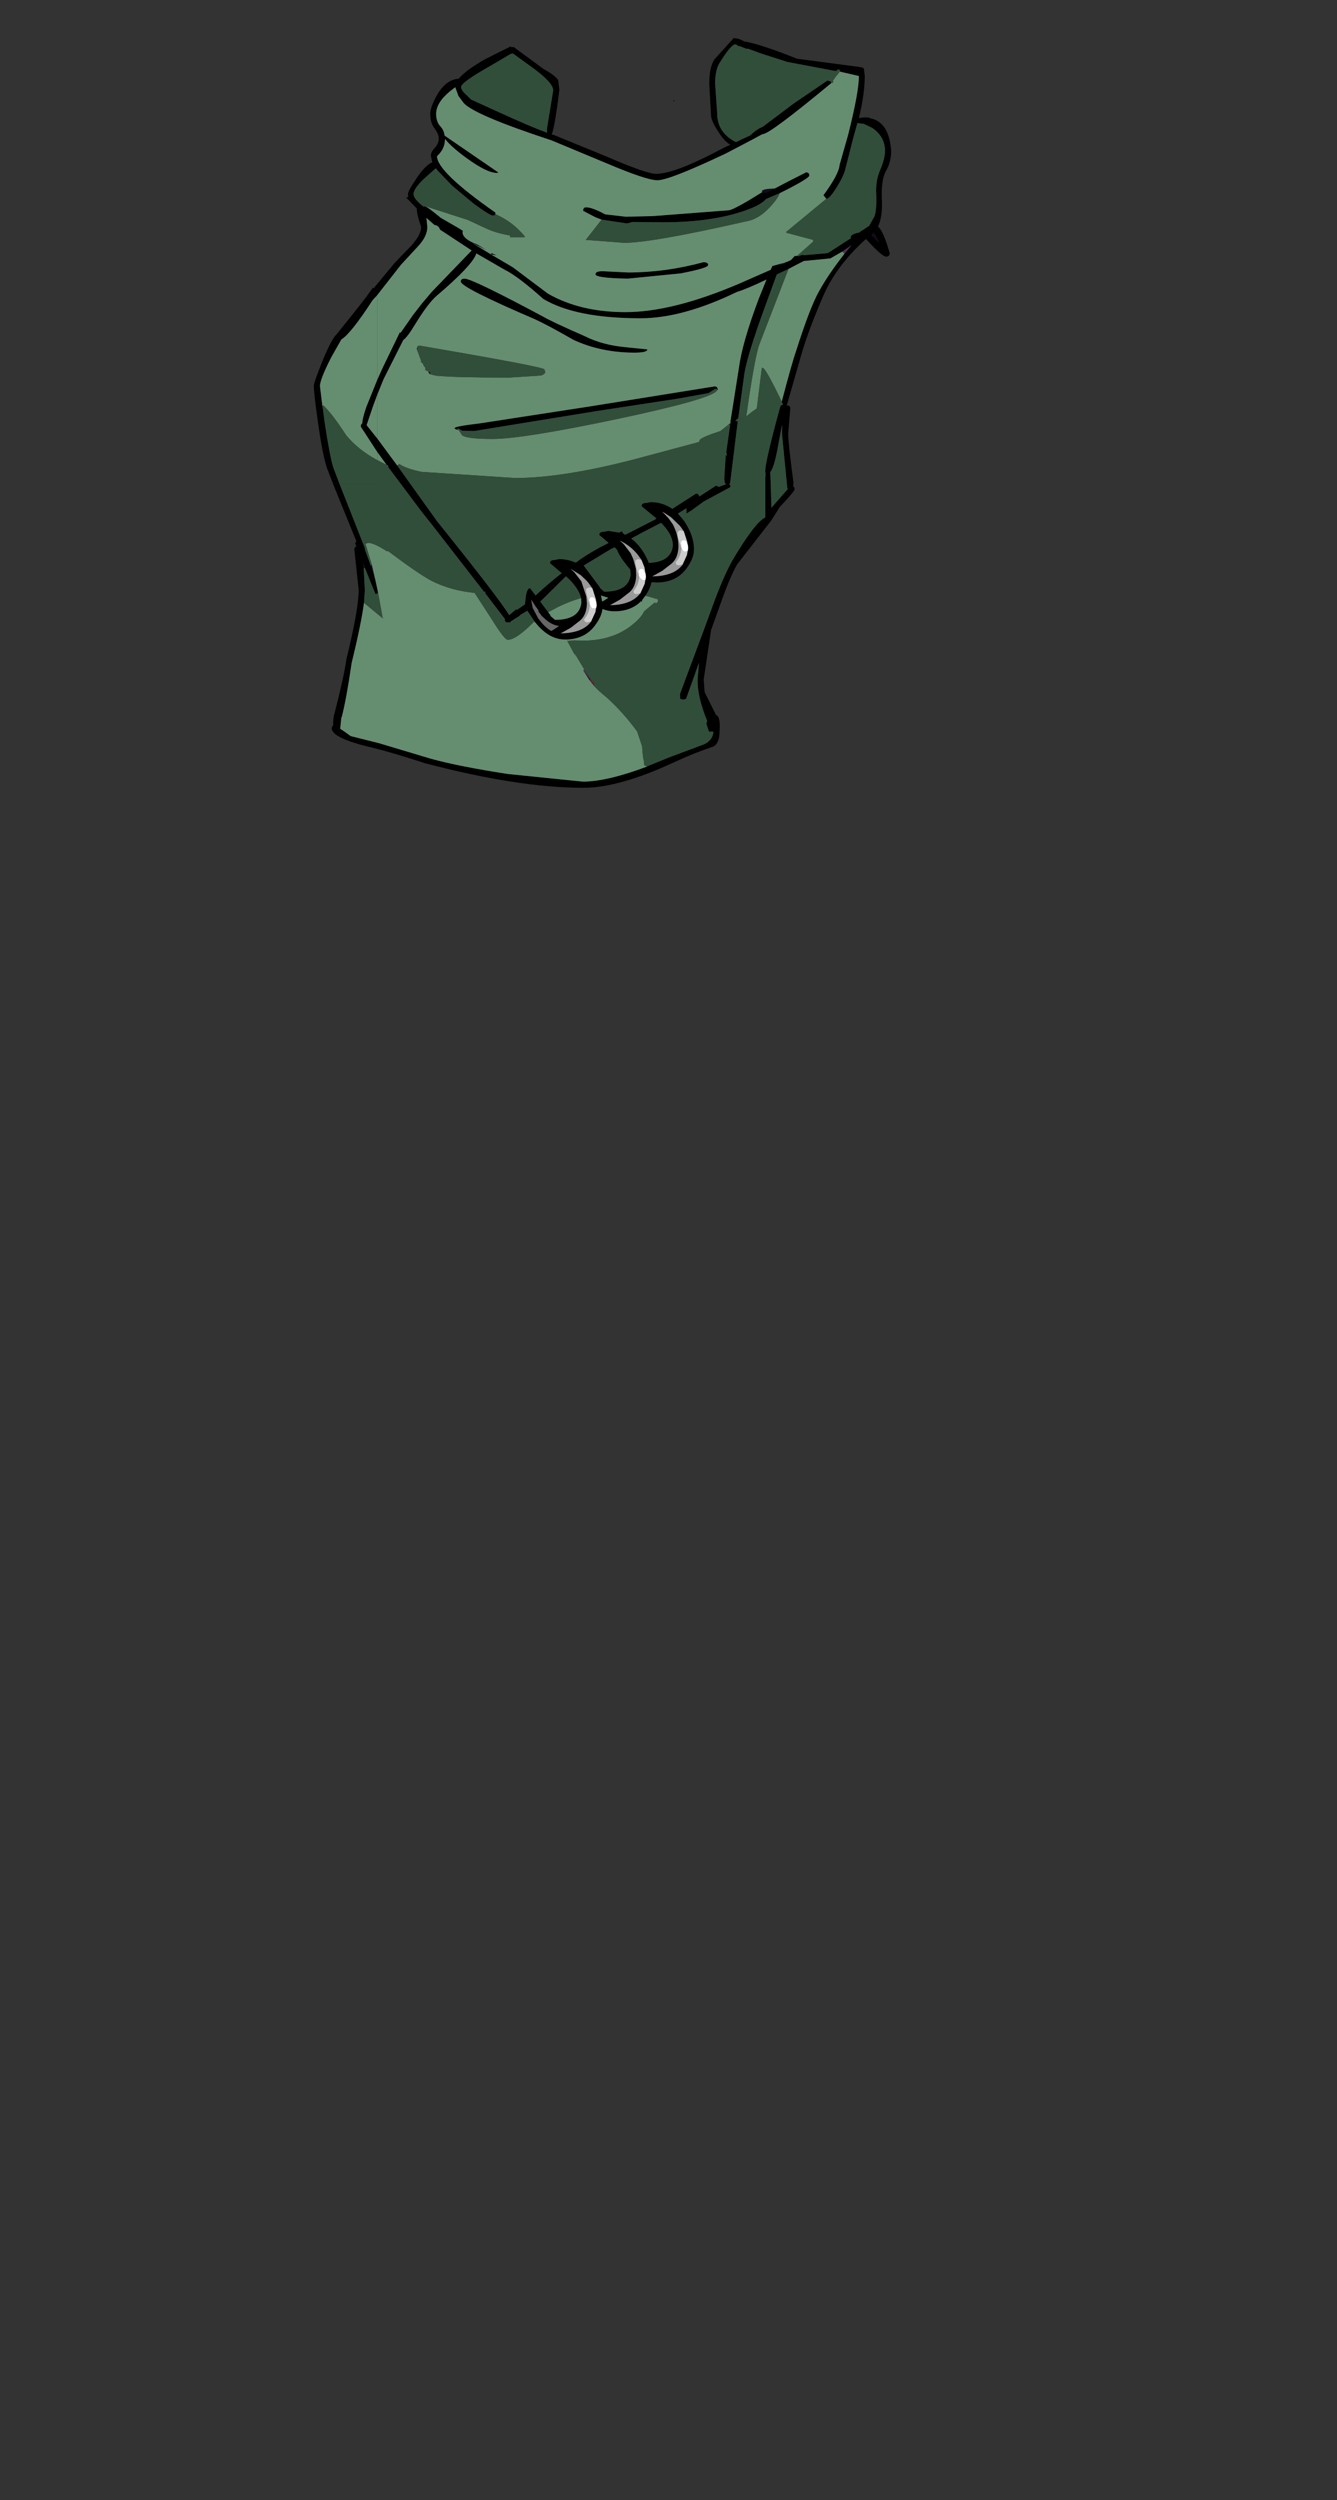 <?xml version="1.0" encoding="UTF-8"?>
<svg xmlns="http://www.w3.org/2000/svg" xmlns:xlink="http://www.w3.org/1999/xlink" width="290px" height="542px" viewBox="0 0 290 542" version="1.1">
<rect x="0" y="0" width="290" height="542" fill="#333333" stroke="none"/>
<g id="surface1">
<path style=" stroke:none;fill-rule:evenodd;fill:rgb(41.961%,9.804%,14.51%);fill-opacity:1;" d="M 107.391 46.656 L 107.328 46.594 L 107.457 46.465 L 107.52 46.465 L 107.391 46.656 M 128.965 148.309 L 128.773 148.629 L 127.883 147.484 L 128.012 147.293 L 128.965 148.309 M 151.746 95.414 L 151.68 95.797 L 151.68 95.543 L 151.746 95.414 M 80.41 122.594 L 80.668 122.469 L 80.41 122.594 "/>
<path style=" stroke:none;fill-rule:evenodd;fill:rgb(0%,0%,0%);fill-opacity:1;" d="M 182.164 15.531 L 182.227 15.277 L 181.844 15.023 L 181.336 15.402 L 180.891 15.34 L 170.773 13.43 L 165.043 11.586 L 162.246 10.566 L 161.863 10.566 L 160.59 10.059 L 159.953 9.93 L 159.953 9.801 L 159.508 9.613 C 158.871 9.613 157.684 11.031 155.945 13.875 C 155.395 14.895 155.117 16.316 155.117 18.141 L 155.562 24.57 C 155.562 27.371 156.922 29.449 159.637 30.809 C 160.484 30.383 161.523 29.895 162.754 29.344 C 163.645 28.453 164.535 27.836 165.426 27.496 L 172.109 22.469 L 179.488 17.441 L 179.555 17.441 L 179.617 17.504 L 180.125 17.633 L 180.316 18.012 C 171.406 25.398 166.445 29.09 165.426 29.09 L 165.363 29.09 L 162.883 30.426 L 157.41 33.289 C 149.262 37.152 144.32 39.082 142.582 39.082 C 141.012 39.082 137.277 37.832 131.383 35.328 L 119.609 30.426 C 108.496 26.777 102.152 24.082 100.582 22.344 L 99.438 20.812 L 98.738 18.906 L 97.527 19.859 C 95.578 21.473 94.602 23.086 94.602 24.695 C 94.602 25.844 94.922 26.754 95.555 27.434 C 96.023 27.902 96.32 28.559 96.449 29.406 L 107.965 37.301 L 108.027 37.363 L 108.094 37.426 L 107.773 37.492 C 106.332 37.492 104.125 36.41 101.156 34.246 C 98.949 32.633 97.422 31.273 96.574 30.172 L 96.512 30.109 L 96.512 30.234 C 96.512 31.594 95.938 32.801 94.793 33.863 C 94.793 36.113 99.016 40.188 107.457 46.086 L 107.457 46.465 L 107.012 46.273 L 107.328 46.594 L 107.391 46.656 L 106.883 46.723 C 106.461 46.723 105.059 45.852 102.684 44.109 L 98.039 40.227 L 94.922 36.98 L 94.539 36.473 L 92.375 38.383 C 90.594 39.996 89.703 41.227 89.703 42.074 C 89.703 42.711 90.297 43.516 91.484 44.492 L 91.867 44.812 L 92.184 44.746 C 92.48 44.746 93.625 45.574 95.621 47.23 L 99.375 49.395 L 100.395 50.031 L 100.328 50.348 C 100.328 51.324 101.41 52.215 103.574 53.023 L 105.547 54.23 L 102.492 52.703 L 106.438 55.121 L 111.211 57.922 L 118.848 63.652 C 123.512 66.324 129.113 67.664 135.645 67.664 C 142.477 67.664 150.707 65.605 160.336 61.488 L 167.145 58.496 L 167.527 57.668 L 169.371 57.16 L 169.246 57.543 L 170.516 56.906 L 170.137 56.969 L 170.453 56.84 L 170.961 56.652 L 170.961 56.715 L 171.598 56.395 L 171.598 56.332 L 172.363 55.504 L 173.062 55.441 L 173.125 55.695 L 173.125 55.633 L 173.254 55.57 L 173.508 55.379 L 173.699 55.379 L 173.891 55.25 L 174.527 55.312 L 179.555 54.867 L 184.582 51.621 L 184.516 51.43 C 184.516 51.051 185.004 50.73 185.98 50.477 L 186.363 50.414 L 186.742 50.094 L 187.188 49.84 L 188.527 48.949 L 189.672 46.91 C 190.012 45.938 190.137 44.387 190.055 42.266 C 189.926 40.27 190.203 38.488 190.879 36.918 C 191.602 35.223 191.961 33.82 191.961 32.719 C 191.961 30.68 191.051 29.027 189.227 27.754 L 187.379 26.859 L 186.871 26.797 L 185.98 26.672 L 185.09 29.852 L 183.371 36.602 C 183.16 37.574 182.543 38.891 181.527 40.547 C 180.551 42.117 179.828 42.965 179.363 43.094 L 179.426 42.902 L 179.297 43.027 L 179.234 43.094 L 178.598 42.328 C 180.848 39.273 182.016 37.09 182.098 35.773 L 183.945 29.281 C 185.512 23.086 186.297 18.82 186.297 16.484 L 182.164 15.531 M 81.238 64.605 L 79.266 64.605 L 80.922 62.316 L 80.984 62.57 L 85.629 56.969 L 89.258 53.215 C 90.656 51.645 91.355 50.305 91.355 49.203 C 90.719 47.422 90.402 46.125 90.402 45.32 L 90.402 45.191 L 88.113 42.84 L 88.559 42.711 L 88.492 42.074 C 88.492 41.609 89.172 40.375 90.531 38.383 C 91.758 36.602 92.84 35.539 93.773 35.199 L 93.457 33.734 C 93.457 33.227 93.754 32.652 94.348 32.016 C 94.898 31.379 95.176 30.723 95.176 30.043 C 95.176 29.406 94.879 28.688 94.285 27.879 C 93.648 27.074 93.328 26.012 93.328 24.695 C 93.328 23.68 93.84 22.277 94.855 20.496 C 96.129 18.332 97.676 17.188 99.5 17.059 C 100.477 15.871 102.367 14.469 105.164 12.859 L 110.766 10.059 L 110.828 10.121 L 110.957 10.246 L 111.402 10.184 L 117.891 14.957 C 119.59 15.891 120.648 16.699 121.074 17.379 L 121.328 19.477 C 120.691 24.695 120.141 27.922 119.672 29.152 L 120.184 29.281 L 131.699 33.992 C 137.387 36.453 140.926 37.684 142.328 37.684 C 145.086 37.684 149.984 35.793 157.027 32.016 L 158.426 31.379 C 157.621 30.957 156.793 30.086 155.945 28.77 C 154.844 27.117 154.27 25.887 154.227 25.078 L 153.844 18.141 C 153.844 15.809 154.207 14.066 154.926 12.922 L 159.125 8.273 C 159.848 8.273 160.613 8.508 161.418 8.977 C 163.75 9.355 167.57 10.609 172.871 12.73 L 185.918 14.449 C 186.766 14.535 187.254 14.684 187.379 14.895 L 187.57 16.422 C 187.57 19.012 187.148 22.066 186.297 25.59 L 187.254 25.461 L 188.527 25.461 L 188.527 25.59 C 191.41 26.055 193 28.43 193.297 32.719 C 193.297 34.289 192.938 35.707 192.215 36.98 C 191.496 38.172 191.176 40.145 191.262 42.902 C 191.43 45.531 191.156 47.613 190.434 49.141 C 191.156 49.605 192.004 51.516 192.98 54.867 C 192.98 55.379 192.727 55.633 192.215 55.633 C 191.707 55.633 190.625 54.762 188.973 53.023 L 187.824 51.812 C 183.625 55.59 180.57 59.621 178.664 63.906 C 176.457 69 174.844 73.305 173.824 76.828 L 170.645 87.902 L 170.582 87.969 L 170.773 87.902 C 171.238 87.902 171.449 88.16 171.406 88.668 L 170.961 94.016 C 170.961 95.371 171.344 98.914 172.109 104.645 L 172.043 105.473 L 172.301 105.664 L 172.363 106.043 C 172.363 106.344 171.281 107.637 169.117 109.926 L 167.273 112.855 L 159.891 122.34 C 158.789 124.25 157.449 127.473 155.883 132.016 L 154.227 136.598 L 152.637 147.293 L 152.828 149.965 L 152.828 150.027 L 155.309 154.992 C 155.988 155.25 156.242 156.414 156.074 158.496 C 156.074 160.277 155.605 161.402 154.672 161.867 C 152.168 162.676 149.348 163.797 146.211 165.242 C 138.277 168.934 131.723 170.781 126.547 170.781 C 117.129 170.781 105.652 168.996 92.121 165.434 C 87.453 163.906 83.637 162.781 80.668 162.059 C 74.855 160.699 71.949 159.301 71.949 157.859 L 72.074 157.414 L 72.266 157.348 L 72.266 156.965 C 72.266 155.906 72.371 155.102 72.586 154.547 C 73.984 149.074 74.832 145.211 75.129 142.965 C 76.91 135.664 77.801 130.637 77.801 127.879 L 76.848 119.031 C 76.848 118.734 76.996 118.562 77.293 118.52 L 77.039 117.82 L 77.293 117.312 L 74.875 111.391 L 72.266 104.961 L 73.668 104.961 L 76.211 111.391 L 79.141 118.84 L 79.141 119.094 L 80.41 122.594 L 81.43 125.777 L 82.004 128.449 C 81.918 128.664 81.727 128.77 81.43 128.77 L 79.141 123.105 L 78.82 122.211 L 78.883 123.168 L 79.141 127.941 L 78.949 130.68 C 78.566 133.648 77.676 138 76.277 143.727 C 75.512 148.988 74.789 152.914 74.113 155.504 L 74.047 155.504 L 73.793 157.984 L 74.75 158.621 L 76.086 159.578 L 82.195 161.105 L 93.457 164.477 C 97.656 165.625 103.234 166.727 110.191 167.789 L 126.418 169.441 C 129.898 169.441 134.523 168.359 140.293 166.195 L 140.355 166.133 L 145.191 164.16 L 152.699 161.359 C 153.973 160.766 154.652 159.852 154.734 158.621 L 153.781 158.621 L 153.398 157.477 L 153.207 156.84 L 153.398 156.332 C 152 152.895 151.301 149.945 151.301 147.484 L 151.617 143.664 L 148.816 151.492 L 148.246 151.684 L 147.547 151.492 L 147.48 150.473 L 152.508 136.98 L 153.59 134.051 L 154.609 131.25 C 156.094 127.176 157.492 123.953 158.809 121.574 C 162.117 115.977 164.516 112.836 166 112.156 L 166 103.691 L 166.062 102.543 L 166 102.48 L 166 101.973 C 166 100.699 167.016 96.305 169.055 88.797 L 169.371 87.777 L 169.434 87.902 L 169.816 87.715 L 169.562 87.078 C 171.004 81.559 172.043 77.891 172.68 76.066 C 174.676 69.785 176.328 65.477 177.645 63.145 C 179 60.684 180.848 57.965 183.18 54.996 L 184.707 53.148 L 182.672 54.551 L 180.125 56.016 L 174.336 56.586 L 171.027 58.305 L 168.988 59.262 L 168.48 59.516 L 165.871 66.645 C 163.41 73.391 161.949 78.121 161.48 80.84 L 160.145 90.578 L 160.145 90.641 L 159.508 91.215 L 160.02 91.34 L 158.363 104.773 L 158.109 104.961 C 158.363 105.047 158.469 105.262 158.426 105.598 L 152.637 108.719 L 150.027 110.629 L 148.883 111.328 L 148.883 110.184 L 147.035 111.328 L 148.246 112.727 C 149.773 114.891 150.535 117.016 150.535 119.094 C 150.535 120.367 150.027 121.703 149.008 123.105 C 147.523 125.227 145.316 126.285 142.391 126.285 L 141.309 126.223 C 141.141 127.156 140.695 128.133 139.973 129.152 L 139.844 129.34 L 139.273 130.105 L 139.336 130.105 L 139.082 130.551 L 139.082 130.297 C 137.641 131.781 135.688 132.523 133.227 132.523 C 132.336 132.523 131.488 132.355 130.684 132.016 C 130.555 133.117 130.047 134.266 129.156 135.453 C 127.754 137.445 125.719 138.508 123.047 138.637 L 122.539 138.637 C 120.203 138.637 118.062 137.402 116.109 134.941 L 115.918 134.688 L 114.391 132.398 L 112.863 133.289 L 112.801 133.289 L 112.676 133.352 L 112.93 133.352 L 110.828 134.688 L 110.703 134.879 L 110.32 134.941 L 110.066 134.941 C 109.684 134.902 109.492 134.688 109.492 134.305 L 109.555 134.242 L 105.23 128.578 L 105.293 128.387 L 105.355 128.258 L 104.973 128.258 L 93.648 113.684 L 91.422 110.883 L 84.355 101.461 L 84.168 101.145 C 84.336 101.145 84.336 101.121 84.168 101.078 L 84.168 100.891 L 83.848 100.762 L 81.812 97.961 L 81.812 95.031 L 86.141 100.891 L 86.266 101.016 L 86.266 101.078 L 91.422 108.273 L 94.793 112.984 C 103.742 124.102 108.961 130.891 110.445 133.352 L 112.039 132.016 L 112.039 132.27 L 113.883 130.996 L 113.883 130.871 L 114.074 129.086 C 114.285 128.027 114.582 127.496 114.965 127.496 L 116.176 129.086 L 116.238 129.023 C 118.105 127.285 119.969 125.691 121.836 124.25 L 119.293 122.086 C 119.293 121.617 119.633 121.387 120.309 121.387 L 121.266 121.195 C 122.539 121.195 123.727 121.449 124.828 121.957 L 125.211 121.766 L 125.656 121.387 C 127.648 120.027 129.645 118.859 131.637 117.883 L 132.02 117.691 L 129.98 115.977 C 129.98 115.508 130.32 115.273 131 115.273 L 131.953 115.082 L 134.375 115.465 L 134.82 115.148 L 135.328 115.785 L 135.645 115.91 L 142.137 112.602 L 142.453 112.41 L 142.328 112.348 L 139.145 109.738 C 139.145 109.27 139.484 109.035 140.164 109.035 L 141.117 108.844 C 142.859 108.844 144.426 109.332 145.828 110.309 L 150.98 107 C 151.363 107 151.598 107.211 151.68 107.637 L 155.309 105.281 L 155.945 105.535 L 157.535 104.961 L 157.219 104.773 L 157.09 103.816 L 157.41 98.727 L 157.664 98.98 L 157.664 98.66 L 157.535 97.961 L 158.363 92.168 L 158.617 91.852 L 158.617 91.785 L 158.555 91.531 L 158.426 91.723 L 158.426 91.406 L 160.273 79.758 C 160.738 76.148 162.16 71.184 164.535 64.863 L 166.254 60.598 C 163.328 61.996 161.207 62.887 159.891 63.27 C 152 67.09 145.02 69 138.953 69 C 129.535 69 122.496 67.598 117.828 64.797 C 114.18 61.531 111.402 59.43 109.492 58.496 L 103.32 54.934 C 102.852 56.586 99.945 59.684 94.602 64.227 C 93.414 65.285 91.93 67.258 90.148 70.145 C 88.918 72.184 88.027 73.371 87.477 73.711 L 83.211 82.176 L 81.812 85.613 L 81.812 82.367 L 82.957 79.82 L 86.711 72.055 L 86.902 72.117 L 89.574 68.301 L 91.547 65.754 L 93.648 63.27 L 102.301 54.297 L 95.43 49.777 C 95.258 49.184 94.855 48.844 94.219 48.758 L 92.629 47.355 L 92.438 47.039 L 92.504 47.293 L 92.504 47.355 L 92.691 49.203 C 92.691 50.52 92.059 51.875 90.785 53.277 L 86.965 57.414 L 81.684 64.16 L 81.238 64.605 M 189.035 50.984 L 190.688 52.578 L 189.543 50.477 L 189.035 50.984 M 146.082 21.77 L 146.398 21.77 L 146.082 22.023 L 146.082 21.77 M 130.492 47.613 L 129.156 47.102 L 126.484 45.703 C 126.484 45.191 126.695 44.938 127.117 44.938 C 128.012 44.938 129.387 45.449 131.254 46.465 L 135.711 46.977 L 135.773 46.977 L 141.562 46.848 L 158.172 45.574 C 159.105 45.363 161.504 44.047 165.363 41.629 L 165.871 41.758 L 166.316 41.691 C 166.785 41.438 167.355 41.16 168.035 40.863 C 169.691 39.973 171.961 38.809 174.844 37.363 C 175.312 37.363 175.543 37.598 175.543 38.062 C 175.543 38.402 174.039 39.359 171.027 40.93 L 169.117 41.883 L 166.125 43.156 C 165.32 44.176 163.305 45.172 160.082 46.148 C 155.5 47.508 150.156 48.184 144.047 48.184 L 137.172 48.121 L 136.027 48.441 L 130.492 47.613 M 136.219 59.07 C 141.605 59.07 147.059 58.328 152.574 56.84 C 153.293 56.84 153.633 57.055 153.59 57.477 C 153.59 57.902 151.617 58.496 147.672 59.262 L 136.156 60.406 C 131.488 60.32 129.156 60.004 129.156 59.453 C 129.156 58.941 129.832 58.73 131.191 58.816 L 136.219 59.07 M 155.5 84.656 L 155.562 84.465 C 155.562 84.34 155.438 84.277 155.18 84.277 L 153.652 85.23 L 146.91 86.441 L 129.41 89.113 L 102.812 93.441 L 100.266 93.379 L 99.375 92.867 L 99.184 92.934 L 99.184 93.059 L 99.5 93.25 C 98.906 93.125 98.609 92.977 98.609 92.805 C 98.609 92.551 100.414 92.211 104.02 91.785 L 128.012 88.094 L 154.992 83.766 C 155.414 83.766 155.648 84 155.691 84.465 L 155.5 84.656 M 170.773 105.855 L 169.625 94.141 L 169.625 92.105 L 168.543 97.832 C 168.078 100.211 167.59 101.715 167.082 102.352 L 167.336 110.055 L 170.898 105.98 L 170.898 105.918 L 170.961 105.918 L 170.773 105.855 M 137.617 76.445 C 132.824 76.445 128.434 75.535 124.445 73.711 C 120.586 71.504 117.766 69.996 115.984 69.191 C 105.293 64.605 99.945 61.891 99.945 61.043 C 99.945 60.617 100.223 60.406 100.773 60.406 C 101.879 60.406 107.582 63.164 117.891 68.68 C 119.121 69.402 122.113 70.801 126.863 72.883 C 129.453 74.199 132.527 75.004 136.09 75.301 L 140.418 75.746 C 140.418 76.215 139.484 76.445 137.617 76.445 M 148.309 115.148 L 147.48 114 L 145.574 112.156 L 144.238 111.266 L 143.602 110.945 L 144.109 111.391 L 145.062 112.41 L 145.953 113.684 C 146.762 115.254 147.164 116.844 147.164 118.457 C 147.121 120.281 146.527 121.598 145.383 122.402 L 143.664 123.738 L 141.5 124.949 C 144.641 124.906 146.824 124.059 148.055 122.402 L 149.008 120.305 L 149.199 119.348 L 149.262 118.773 L 149.199 118.141 L 149.074 117.504 L 148.309 115.148 M 143.09 113.492 C 140.59 114.766 138.531 115.848 136.918 116.738 C 137.723 117.332 138.445 118.074 139.082 118.965 C 139.805 119.984 140.355 121.004 140.738 122.023 C 143.961 121.895 145.699 120.641 145.953 118.266 C 145.953 116.695 145.105 115.062 143.41 113.363 L 143.09 113.492 M 132.402 119.094 L 126.609 122.594 L 130.109 127.305 L 130.109 127.434 L 131.062 128.258 C 134.629 128.258 136.535 127.008 136.793 124.504 L 136.664 123.422 L 135.965 122.594 C 134.82 121.152 134.117 120.027 133.863 119.223 L 133.418 118.773 L 133.293 118.648 L 132.402 119.094 M 139.145 121.387 L 138.32 120.238 C 137.301 118.965 136.008 117.949 134.438 117.184 L 135.074 117.758 L 135.328 118.012 L 136.793 119.922 L 137.363 121.195 L 137.938 123.293 L 138 124.695 C 137.957 126.52 137.363 127.836 136.219 128.641 L 134.5 129.977 L 132.336 131.188 C 135.266 131.145 137.363 130.383 138.637 128.895 L 138.891 128.641 L 139.844 126.539 L 139.973 125.84 L 140.035 125.586 L 140.102 125.012 L 140.035 124.375 L 139.973 124.121 L 139.91 123.738 L 139.781 122.977 L 139.145 121.387 M 128.457 127.496 L 127.629 126.352 L 127.246 125.906 L 125.973 124.695 L 123.746 123.293 L 124.445 123.93 L 124.637 124.121 L 126.102 126.031 L 127.184 129.34 L 127.309 130.805 C 127.266 132.629 126.672 133.945 125.527 134.754 L 123.809 136.09 L 121.645 137.297 C 124.785 137.254 126.969 136.406 128.199 134.754 L 129.156 132.652 L 129.348 131.695 L 129.41 131.316 L 129.41 131.125 L 129.348 130.488 L 129.281 129.977 L 129.219 129.852 L 128.582 127.812 L 128.457 127.496 M 118.91 132.715 L 119.418 133.414 L 119.418 133.543 L 120.375 134.371 C 123.938 134.371 125.848 133.117 126.102 130.613 L 126.039 129.66 C 125.699 128.176 124.617 126.605 122.793 124.949 L 122.664 125.012 L 118.211 129.406 L 117.191 130.422 L 118.91 132.715 M 130.617 130.422 L 131.953 129.598 L 130.363 129.086 L 130.617 130.422 M 118.656 28.707 L 118.656 27.754 L 119.992 19.605 C 119.992 18.461 118.422 16.762 115.281 14.512 L 111.148 11.52 L 111.148 11.777 L 110.957 11.586 L 106.184 14.387 C 102.07 16.719 100.012 18.203 100.012 18.84 C 100.012 19.352 100.414 19.945 101.219 20.625 L 102.176 21.578 L 108.473 24.441 C 112.93 26.48 116.324 27.922 118.656 28.77 L 118.656 28.707 M 106.438 55.121 L 106.629 54.867 L 107.773 55.379 L 106.438 55.121 M 90.465 75.363 L 90.594 75.492 L 90.465 75.809 L 90.465 75.875 L 90.402 75.617 L 90.465 75.363 M 115.219 129.977 L 115.539 131.762 L 116.746 134.051 L 117.254 134.688 C 118.02 135.664 118.805 136.363 119.609 136.789 L 121.266 135.707 C 120.203 135.578 119.188 135.07 118.211 134.18 L 117.512 133.543 L 116.746 132.523 L 116.809 132.332 L 116.109 131.379 L 115.219 129.977 "/>
<path style=" stroke:none;fill-rule:evenodd;fill:rgb(63.922%,20.784%,31.373%);fill-opacity:1;" d="M 92.504 47.355 L 92.504 47.293 L 92.629 47.355 L 92.504 47.355 M 92.184 44.746 L 92.121 44.684 L 92.184 44.684 L 92.184 44.746 M 115.855 134.754 L 115.918 134.754 L 116.109 134.941 L 115.855 134.754 "/>
<path style=" stroke:none;fill-rule:evenodd;fill:rgb(29.412%,19.608%,31.373%);fill-opacity:1;" d="M 180.125 17.633 L 180.445 17.949 L 180.445 18.012 L 180.316 18.012 L 180.125 17.633 M 92.184 44.746 L 91.867 44.812 L 91.484 44.492 L 91.547 44.43 L 92.121 44.684 L 92.184 44.746 M 96.512 30.234 L 96.512 30.109 L 96.574 30.172 L 96.512 30.234 M 182.672 54.551 L 184.707 53.148 L 183.18 54.996 L 182.672 54.551 M 127.82 51.812 L 127.883 51.812 L 127.82 51.812 M 160.145 90.578 L 160.145 90.641 L 160.145 90.578 M 123.109 138.953 L 123.047 138.953 L 123.047 138.637 L 123.109 138.953 M 126.738 145.129 L 128.137 147.164 L 128.199 147.227 L 128.965 148.309 L 128.012 147.293 L 126.484 145.32 L 126.738 145.129 M 140.293 166.07 L 140.355 166.07 L 140.293 166.195 L 140.293 166.07 M 86.586 100.633 C 86.457 100.676 86.395 100.781 86.395 100.953 L 86.266 101.016 L 86.141 100.891 L 86.586 100.633 M 161.035 90.832 L 160.207 91.277 L 161.035 90.77 L 161.098 90.832 L 161.035 90.832 M 152.383 95.543 L 152.445 95.543 L 152.062 95.668 L 152.383 95.543 M 118.273 80.648 L 117.957 80.52 L 118.082 80.074 L 118.273 80.648 M 92.438 79.629 L 92.691 79.949 L 92.375 79.883 L 92.438 79.629 M 83.977 119.539 L 83.91 119.223 L 84.102 119.41 L 83.977 119.539 M 115.918 134.754 L 115.918 134.688 L 116.109 134.941 L 115.918 134.754 M 79.902 117.691 L 79.266 117.883 L 79.203 117.691 L 79.902 117.691 M 112.801 133.352 L 112.676 133.352 L 112.801 133.289 L 112.801 133.352 "/>
<path style=" stroke:none;fill-rule:evenodd;fill:rgb(8.235%,3.529%,11.373%);fill-opacity:1;" d="M 179.234 43.094 L 179.297 43.027 L 179.426 42.902 L 179.363 43.094 L 179.234 43.094 M 173.254 55.57 L 173.125 55.633 L 173.125 55.695 L 173.062 55.441 L 173.062 55.312 L 173.254 55.57 M 171.598 56.332 L 171.598 56.395 L 170.961 56.715 L 170.961 56.652 L 171.598 56.332 M 170.137 56.969 L 170.516 56.906 L 169.246 57.543 L 169.371 57.16 L 170.137 56.969 M 107.328 46.594 L 107.012 46.273 L 107.457 46.465 L 107.328 46.594 M 170.516 50.285 L 170.645 50.477 L 170.453 50.285 L 170.516 50.285 M 189.035 50.984 L 189.543 50.477 L 190.688 52.578 L 189.035 50.984 M 140.355 166.133 L 140.293 166.195 L 140.355 166.07 L 140.355 166.133 M 78.883 123.168 L 78.82 122.211 L 79.141 123.105 L 78.883 123.168 M 81.43 125.777 L 80.41 122.594 L 80.668 122.469 L 81.43 125.777 M 165.363 41.629 L 165.234 41.5 C 165.234 41.121 166.168 40.906 168.035 40.863 C 167.355 41.16 166.785 41.438 166.316 41.691 L 165.871 41.758 L 165.363 41.629 M 124.32 141.309 L 124.512 141.438 L 124.828 142.199 L 124.32 141.309 M 158.363 92.168 L 158.109 91.977 L 158.426 91.723 L 158.555 91.531 L 158.617 91.785 L 158.617 91.852 L 158.363 92.168 M 86.395 100.953 L 86.266 101.078 L 86.266 101.016 L 86.395 100.953 M 142.137 112.602 L 142.328 112.348 L 142.453 112.41 L 142.137 112.602 M 157.41 98.727 L 157.664 98.66 L 157.664 98.98 L 157.41 98.727 M 170.898 105.98 L 170.773 105.855 L 170.898 105.918 L 170.898 105.98 M 113.691 51.43 L 113.883 51.305 L 113.691 51.43 M 93.395 80.711 L 93.203 81.094 L 93.137 81.031 L 92.82 80.52 L 93.328 80.711 L 93.395 80.711 M 112.863 133.289 L 112.93 133.352 L 112.801 133.352 L 112.801 133.289 L 112.863 133.289 M 105.293 128.387 L 104.973 128.258 L 105.355 128.258 L 105.293 128.387 M 126.484 145.32 L 128.012 147.293 L 127.883 147.484 L 126.484 145.32 "/>
<path style=" stroke:none;fill-rule:evenodd;fill:rgb(60%,60%,60%);fill-opacity:1;" d="M 148.055 122.402 C 146.824 124.059 144.641 124.906 141.5 124.949 L 143.664 123.738 L 145.383 122.402 C 146.527 121.598 147.121 120.281 147.164 118.457 C 147.164 116.844 146.762 115.254 145.953 113.684 L 145.062 112.41 L 144.109 111.391 L 143.602 110.945 L 144.238 111.266 L 145.574 112.156 L 147.48 114 L 148.309 115.148 L 147.672 114.957 C 147.164 114.957 146.91 115.191 146.91 115.656 C 146.91 116.164 147.184 117.207 147.734 118.773 C 147.734 119.879 147.332 120.918 146.527 121.895 C 146.527 122.359 146.781 122.594 147.289 122.594 L 148.055 122.402 M 149.074 117.504 L 149.199 118.141 L 149.074 117.883 L 149.074 117.504 M 149.199 119.348 L 149.008 120.305 L 149.074 119.477 L 149.199 119.348 M 138.891 128.641 L 138.637 128.895 C 137.363 130.383 135.266 131.145 132.336 131.188 L 134.5 129.977 L 136.219 128.641 C 137.363 127.836 137.957 126.52 138 124.695 L 137.938 123.293 L 137.363 121.195 L 136.793 119.922 L 135.328 118.012 L 135.074 117.758 L 134.438 117.184 C 136.008 117.949 137.301 118.965 138.32 120.238 L 139.145 121.387 L 138.508 121.195 C 138.129 121.195 137.895 121.32 137.809 121.574 L 137.746 121.895 L 138.062 123.422 L 138.574 125.012 L 138.574 125.078 C 138.574 126.137 138.172 127.156 137.363 128.133 C 137.363 128.473 137.512 128.707 137.809 128.832 L 138.129 128.832 L 138.891 128.641 M 139.91 123.738 L 139.973 124.121 L 140.035 124.375 L 139.91 124.121 L 139.91 123.738 M 140.035 125.586 L 139.973 125.84 L 139.844 126.539 L 139.91 125.777 L 139.91 125.715 L 140.035 125.586 M 128.457 127.496 L 128.137 127.367 L 127.82 127.305 L 127.184 127.559 L 127.055 128.004 L 127.375 129.531 L 127.883 131.125 C 127.883 132.227 127.48 133.266 126.672 134.242 C 126.672 134.711 126.93 134.941 127.438 134.941 L 128.199 134.754 C 126.969 136.406 124.785 137.254 121.645 137.297 L 123.809 136.09 L 125.527 134.754 C 126.672 133.945 127.266 132.629 127.309 130.805 L 127.184 129.34 L 126.102 126.031 L 124.637 124.121 L 124.445 123.93 L 123.746 123.293 L 125.973 124.695 L 127.246 125.906 L 127.629 126.352 L 128.457 127.496 M 129.156 132.652 L 129.219 131.824 L 129.348 131.695 L 129.156 132.652 M 129.219 130.234 L 129.219 129.852 L 129.281 129.977 L 129.348 130.488 L 129.219 130.234 "/>
<path style=" stroke:none;fill-rule:evenodd;fill:rgb(80%,80%,80%);fill-opacity:1;" d="M 148.055 122.402 L 147.289 122.594 C 146.781 122.594 146.527 122.359 146.527 121.895 C 147.332 120.918 147.734 119.879 147.734 118.773 C 147.184 117.207 146.91 116.164 146.91 115.656 C 146.91 115.191 147.164 114.957 147.672 114.957 L 148.309 115.148 L 149.074 117.504 L 149.074 117.883 C 148.902 117.332 148.668 117.059 148.371 117.059 C 147.906 117.059 147.672 117.27 147.672 117.691 L 147.801 118.711 C 147.969 119.305 148.246 119.602 148.629 119.602 L 149.074 119.477 L 149.008 120.305 L 148.055 122.402 M 138.891 128.641 L 138.129 128.832 L 137.809 128.832 C 137.512 128.707 137.363 128.473 137.363 128.133 C 138.172 127.156 138.574 126.137 138.574 125.078 L 138.574 125.012 L 138.062 123.422 L 137.746 121.895 L 137.809 121.574 C 137.895 121.32 138.129 121.195 138.508 121.195 L 139.145 121.387 L 139.781 122.977 L 139.91 123.738 L 139.91 124.121 C 139.738 123.57 139.508 123.293 139.211 123.293 C 138.785 123.293 138.551 123.465 138.508 123.805 L 138.508 123.93 L 138.637 124.949 L 138.699 125.203 L 139.465 125.84 L 139.844 125.777 L 139.91 125.715 L 139.91 125.777 L 139.844 126.539 L 138.891 128.641 M 128.199 134.754 L 127.438 134.941 C 126.93 134.941 126.672 134.711 126.672 134.242 C 127.48 133.266 127.883 132.227 127.883 131.125 L 127.375 129.531 L 127.055 128.004 L 127.184 127.559 L 127.82 127.305 L 128.137 127.367 L 128.457 127.496 L 128.582 127.812 L 129.219 129.852 L 129.219 130.234 L 129.09 129.852 L 128.711 129.469 L 128.52 129.406 C 128.051 129.406 127.82 129.617 127.82 130.043 L 127.945 131.059 C 128.117 131.656 128.391 131.953 128.773 131.953 L 129.219 131.824 L 129.156 132.652 L 128.199 134.754 "/>
<path style=" stroke:none;fill-rule:evenodd;fill:rgb(100%,100%,100%);fill-opacity:1;" d="M 149.199 118.141 L 149.262 118.773 L 149.199 119.348 L 149.074 119.477 L 148.629 119.602 C 148.246 119.602 147.969 119.305 147.801 118.711 L 147.672 117.691 C 147.672 117.27 147.906 117.059 148.371 117.059 C 148.668 117.059 148.902 117.332 149.074 117.883 L 149.199 118.141 M 140.035 124.375 L 140.102 125.012 L 140.035 125.586 L 139.91 125.715 L 139.844 125.777 L 139.465 125.84 L 138.699 125.203 L 138.637 124.949 L 138.508 123.93 L 138.508 123.805 C 138.551 123.465 138.785 123.293 139.211 123.293 C 139.508 123.293 139.738 123.57 139.91 124.121 L 140.035 124.375 M 129.219 131.824 L 128.773 131.953 C 128.391 131.953 128.117 131.656 127.945 131.059 L 127.82 130.043 C 127.82 129.617 128.051 129.406 128.52 129.406 L 128.711 129.469 L 129.09 129.852 L 129.219 130.234 L 129.348 130.488 L 129.41 131.125 L 129.41 131.316 L 129.348 131.695 L 129.219 131.824 "/>
<path style=" stroke:none;fill-rule:evenodd;fill:rgb(40%,40%,40%);fill-opacity:1;" d="M 115.219 129.977 L 116.109 131.379 L 116.809 132.332 L 116.746 132.523 L 117.512 133.543 L 118.211 134.18 C 119.188 135.07 120.203 135.578 121.266 135.707 L 119.609 136.789 C 118.805 136.363 118.02 135.664 117.254 134.688 L 116.746 134.051 L 115.539 131.762 L 115.219 129.977 "/>
<path style=" stroke:none;fill-rule:evenodd;fill:rgb(39.608%,55.686%,43.922%);fill-opacity:1;" d="M 180.445 18.012 L 180.699 17.887 L 180.699 17.441 L 181.082 16.93 L 181.016 16.93 L 181.082 16.867 L 181.336 16.551 L 182.164 15.531 L 186.297 16.484 C 186.297 18.82 185.512 23.086 183.945 29.281 L 182.098 35.773 C 182.016 37.09 180.848 39.273 178.598 42.328 L 179.234 43.094 L 170.516 50.285 L 170.453 50.285 L 170.645 50.477 L 176.371 52.004 L 176.371 52.387 L 173.062 55.312 L 173.062 55.441 L 172.363 55.504 L 171.598 56.332 L 170.961 56.652 L 170.453 56.84 L 170.137 56.969 L 169.371 57.16 L 167.527 57.668 L 167.145 58.496 L 160.336 61.488 C 150.707 65.605 142.477 67.664 135.645 67.664 C 129.113 67.664 123.512 66.324 118.848 63.652 L 111.211 57.922 L 106.438 55.121 L 102.492 52.703 L 105.547 54.23 L 103.574 53.023 C 101.41 52.215 100.328 51.324 100.328 50.348 L 100.395 50.031 L 99.375 49.395 L 95.621 47.23 C 93.625 45.574 92.48 44.746 92.184 44.746 L 92.184 44.684 L 101.473 47.676 L 105.164 49.395 C 106.734 50.156 108.559 50.711 110.637 51.051 L 110.637 51.43 L 113.691 51.43 L 113.883 51.305 C 112.102 49.141 109.98 47.527 107.52 46.465 L 107.457 46.465 L 107.457 46.086 C 99.016 40.188 94.793 36.113 94.793 33.863 C 95.938 32.801 96.512 31.594 96.512 30.234 L 96.574 30.172 C 97.422 31.273 98.949 32.633 101.156 34.246 C 104.125 36.41 106.332 37.492 107.773 37.492 L 108.094 37.426 L 108.027 37.363 L 107.965 37.301 L 96.449 29.406 C 96.32 28.559 96.023 27.902 95.555 27.434 C 94.922 26.754 94.602 25.844 94.602 24.695 C 94.602 23.086 95.578 21.473 97.527 19.859 L 98.738 18.906 L 99.438 20.812 L 100.582 22.344 C 102.152 24.082 108.496 26.777 119.609 30.426 L 131.383 35.328 C 137.277 37.832 141.012 39.082 142.582 39.082 C 144.32 39.082 149.262 37.152 157.41 33.289 L 162.883 30.426 L 165.363 29.09 L 165.426 29.09 C 166.445 29.09 171.406 25.398 180.316 18.012 L 180.445 18.012 M 81.812 99.742 L 81.812 97.961 L 83.848 100.762 L 81.812 99.742 M 81.812 95.031 L 81.812 85.613 L 83.211 82.176 L 87.477 73.711 C 88.027 73.371 88.918 72.184 90.148 70.145 C 91.93 67.258 93.414 65.285 94.602 64.227 C 99.945 59.684 102.852 56.586 103.32 54.934 L 109.492 58.496 C 111.402 59.43 114.18 61.531 117.828 64.797 C 122.496 67.598 129.535 69 138.953 69 C 145.02 69 152 67.09 159.891 63.27 C 161.207 62.887 163.328 61.996 166.254 60.598 L 164.535 64.863 C 162.16 71.184 160.738 76.148 160.273 79.758 L 158.426 91.406 L 158.426 91.723 L 158.109 91.977 L 156.262 93.441 C 153.504 94.332 152 94.992 151.746 95.414 L 151.68 95.543 L 151.68 95.797 L 137.426 99.617 C 127.078 102.289 118.508 103.625 111.719 103.625 L 91.422 102.289 C 89.172 101.824 87.559 101.25 86.586 100.57 L 86.586 100.633 L 86.141 100.891 L 81.812 95.031 M 81.812 82.367 L 81.812 64.605 L 81.238 64.605 L 81.684 64.16 L 86.965 57.414 L 90.785 53.277 C 92.059 51.875 92.691 50.52 92.691 49.203 L 92.504 47.355 L 92.629 47.355 L 94.219 48.758 C 94.855 48.844 95.258 49.184 95.43 49.777 L 102.301 54.297 L 93.648 63.27 L 91.547 65.754 L 89.574 68.301 L 86.902 72.117 L 86.711 72.055 L 82.957 79.82 L 81.812 82.367 M 183.18 54.996 C 180.848 57.965 179 60.684 177.645 63.145 C 176.328 65.477 174.676 69.785 172.68 76.066 C 172.043 77.891 171.004 81.559 169.562 87.078 C 167.23 82.195 165.852 79.758 165.426 79.758 L 165.234 79.758 L 164.152 88.539 L 163.07 89.305 L 161.863 90.258 C 163.094 81.645 164.047 76.426 164.727 74.602 L 171.027 58.305 L 174.336 56.586 L 180.125 56.016 L 182.672 54.551 L 183.18 54.996 M 140.293 166.195 C 134.523 168.359 129.898 169.441 126.418 169.441 L 110.191 167.789 C 103.234 166.727 97.656 165.625 93.457 164.477 L 82.195 161.105 L 76.086 159.578 L 74.75 158.621 L 73.793 157.984 L 74.047 155.504 L 74.113 155.504 C 74.789 152.914 75.512 148.988 76.277 143.727 C 77.676 138 78.566 133.648 78.949 130.68 L 83.02 134.051 L 82.004 128.449 L 81.43 125.777 L 80.668 122.469 L 79.266 117.883 L 79.902 117.691 C 80.707 117.691 82.066 118.309 83.977 119.539 L 84.102 119.41 C 88.516 122.723 91.633 124.863 93.457 125.84 C 96.383 127.324 99.543 128.219 102.938 128.516 L 106.691 134.305 C 108.516 137.234 109.66 138.699 110.129 138.699 C 111.359 138.699 113.27 137.383 115.855 134.754 L 116.109 134.941 C 118.062 137.402 120.203 138.637 122.539 138.637 L 123.047 138.637 C 125.719 138.508 127.754 137.445 129.156 135.453 C 130.047 134.266 130.555 133.117 130.684 132.016 C 131.488 132.355 132.336 132.523 133.227 132.523 C 135.688 132.523 137.641 131.781 139.082 130.297 L 139.082 130.551 L 139.336 130.105 L 139.273 130.105 L 139.844 129.34 L 139.973 129.152 L 140.547 129.277 L 142.453 129.852 L 142.773 129.852 L 142.645 129.977 L 142.711 130.105 C 142.711 130.531 142.539 130.742 142.199 130.742 L 142.008 130.613 L 139.719 132.523 C 139.25 133.543 138.254 134.625 136.727 135.77 C 133.969 137.852 130.492 138.891 126.293 138.891 L 124.637 138.824 L 123.109 138.953 L 123.047 138.637 L 123.047 138.953 L 124.32 141.309 L 124.828 142.199 L 124.512 141.438 L 126.738 145.129 L 126.484 145.32 L 127.883 147.484 L 128.773 148.629 L 129.918 149.773 L 130.875 150.602 L 131.637 151.238 C 134.055 153.445 136.238 155.883 138.191 158.559 L 139.273 161.805 C 139.359 163.375 139.508 164.52 139.719 165.242 L 139.656 165.434 C 139.656 165.855 139.867 166.07 140.293 166.07 L 140.293 166.195 M 165.363 41.629 C 161.504 44.047 159.105 45.363 158.172 45.574 L 141.562 46.848 L 135.773 46.977 L 135.711 46.977 L 131.254 46.465 C 129.387 45.449 128.012 44.938 127.117 44.938 C 126.695 44.938 126.484 45.191 126.484 45.703 L 129.156 47.102 L 130.492 47.613 L 127.055 52.004 L 135.391 52.641 C 139.422 52.641 148.223 51.09 161.801 47.992 C 163.664 47.695 165.426 46.637 167.082 44.812 C 168.141 43.664 168.82 42.691 169.117 41.883 L 171.027 40.93 C 174.039 39.359 175.543 38.402 175.543 38.062 C 175.543 37.598 175.312 37.363 174.844 37.363 C 171.961 38.809 169.691 39.973 168.035 40.863 C 166.168 40.906 165.234 41.121 165.234 41.5 L 165.363 41.629 M 136.219 59.07 L 131.191 58.816 C 129.832 58.73 129.156 58.941 129.156 59.453 C 129.156 60.004 131.488 60.32 136.156 60.406 L 147.672 59.262 C 151.617 58.496 153.59 57.902 153.59 57.477 C 153.633 57.055 153.293 56.84 152.574 56.84 C 147.059 58.328 141.605 59.07 136.219 59.07 M 155.5 84.656 L 155.691 84.465 C 155.648 84 155.414 83.766 154.992 83.766 L 128.012 88.094 L 104.02 91.785 C 100.414 92.211 98.609 92.551 98.609 92.805 C 98.609 92.977 98.906 93.125 99.5 93.25 L 100.266 94.395 C 101.027 94.906 103.215 95.16 106.82 95.16 C 111.188 95.16 120.309 93.695 134.184 90.77 C 147.758 87.883 154.863 85.848 155.5 84.656 M 137.617 76.445 C 139.484 76.445 140.418 76.215 140.418 75.746 L 136.09 75.301 C 132.527 75.004 129.453 74.199 126.863 72.883 C 122.113 70.801 119.121 69.402 117.891 68.68 C 107.582 63.164 101.879 60.406 100.773 60.406 C 100.223 60.406 99.945 60.617 99.945 61.043 C 99.945 61.891 105.293 64.605 115.984 69.191 C 117.766 69.996 120.586 71.504 124.445 73.711 C 128.434 75.535 132.824 76.445 137.617 76.445 M 126.039 129.66 L 126.102 130.613 C 125.848 133.117 123.938 134.371 120.375 134.371 L 119.418 133.543 L 119.418 133.414 L 118.91 132.715 L 120.691 131.762 C 122.43 130.871 124.215 130.168 126.039 129.66 M 130.617 130.422 L 130.363 129.086 L 131.953 129.598 L 130.617 130.422 M 106.438 55.121 L 107.773 55.379 L 106.629 54.867 L 106.438 55.121 M 93.203 81.094 L 94.156 81.348 L 94.793 81.477 L 95.109 81.477 C 97.699 81.73 102.812 81.855 110.445 81.855 L 117.32 81.41 C 117.871 81.242 118.188 80.988 118.273 80.648 L 118.082 80.074 C 118.082 79.734 109.047 78.016 90.977 74.918 C 90.68 74.918 90.508 75.066 90.465 75.363 L 90.402 75.617 L 90.465 75.875 L 91.355 78.23 L 91.23 78.355 L 91.738 78.867 L 91.93 79.312 L 92.375 79.883 L 92.184 79.949 L 92.312 80.266 L 93.395 80.711 L 93.328 80.711 L 92.82 80.52 L 93.137 81.031 L 93.203 81.094 "/>
<path style=" stroke:none;fill-rule:evenodd;fill:rgb(19.216%,30.588%,22.745%);fill-opacity:1;" d="M 180.125 17.633 L 179.617 17.504 L 179.555 17.441 L 179.488 17.441 L 172.109 22.469 L 165.426 27.496 C 164.535 27.836 163.645 28.453 162.754 29.344 C 161.523 29.895 160.484 30.383 159.637 30.809 C 156.922 29.449 155.562 27.371 155.562 24.57 L 155.117 18.141 C 155.117 16.316 155.395 14.895 155.945 13.875 C 157.684 11.031 158.871 9.613 159.508 9.613 L 159.953 9.801 L 159.953 9.93 L 160.59 10.059 L 161.863 10.566 L 162.246 10.566 L 165.043 11.586 L 170.773 13.43 L 180.891 15.34 L 181.336 15.402 L 181.844 15.023 L 182.227 15.277 L 182.164 15.531 L 181.336 16.551 L 181.082 16.867 L 181.016 16.93 L 181.082 16.93 L 180.699 17.441 L 180.699 17.887 L 180.445 18.012 L 180.445 17.949 L 180.125 17.633 M 179.363 43.094 C 179.828 42.965 180.551 42.117 181.527 40.547 C 182.543 38.891 183.16 37.574 183.371 36.602 L 185.09 29.852 L 185.98 26.672 L 186.871 26.797 L 187.379 26.859 L 189.227 27.754 C 191.051 29.027 191.961 30.68 191.961 32.719 C 191.961 33.82 191.602 35.223 190.879 36.918 C 190.203 38.488 189.926 40.27 190.055 42.266 C 190.137 44.387 190.012 45.938 189.672 46.91 L 188.527 48.949 L 187.188 49.84 L 186.742 50.094 L 186.363 50.414 L 185.98 50.477 C 185.004 50.73 184.516 51.051 184.516 51.43 L 184.582 51.621 L 179.555 54.867 L 174.527 55.312 L 173.891 55.25 L 173.699 55.379 L 173.508 55.379 L 173.254 55.57 L 173.062 55.312 L 176.371 52.387 L 176.371 52.004 L 170.645 50.477 L 170.516 50.285 L 179.234 43.094 L 179.363 43.094 M 91.484 44.492 C 90.297 43.516 89.703 42.711 89.703 42.074 C 89.703 41.227 90.594 39.996 92.375 38.383 L 94.539 36.473 L 94.922 36.98 L 98.039 40.227 L 102.684 44.109 C 105.059 45.852 106.461 46.723 106.883 46.723 L 107.391 46.656 L 107.52 46.465 C 109.98 47.527 112.102 49.141 113.883 51.305 L 113.691 51.43 L 110.637 51.43 L 110.637 51.051 C 108.559 50.711 106.734 50.156 105.164 49.395 L 101.473 47.676 L 92.184 44.684 L 92.121 44.684 L 91.547 44.43 L 91.484 44.492 M 73.668 104.961 L 81.812 104.961 L 81.812 99.742 L 83.848 100.762 L 84.168 100.891 L 84.168 101.078 C 84.336 101.121 84.336 101.145 84.168 101.145 L 84.355 101.461 L 91.422 110.883 L 93.648 113.684 L 104.973 128.258 L 105.293 128.387 L 105.23 128.578 L 109.555 134.242 L 109.492 134.305 C 109.492 134.688 109.684 134.902 110.066 134.941 L 110.32 134.941 L 110.703 134.879 L 110.828 134.688 L 112.93 133.352 L 112.863 133.289 L 114.391 132.398 L 115.918 134.688 L 115.918 134.754 L 115.855 134.754 C 113.27 137.383 111.359 138.699 110.129 138.699 C 109.66 138.699 108.516 137.234 106.691 134.305 L 102.938 128.516 C 99.543 128.219 96.383 127.324 93.457 125.84 C 91.633 124.863 88.516 122.723 84.102 119.41 L 83.91 119.223 L 83.977 119.539 C 82.066 118.309 80.707 117.691 79.902 117.691 L 79.203 117.691 L 79.266 117.883 L 80.668 122.469 L 80.41 122.594 L 79.141 119.094 L 79.141 118.84 L 76.211 111.391 L 73.668 104.961 M 169.562 87.078 L 169.816 87.715 L 169.434 87.902 L 169.371 87.777 L 169.055 88.797 C 167.016 96.305 166 100.699 166 101.973 L 166 102.48 L 166.062 102.543 L 166 103.691 L 166 112.156 C 164.516 112.836 162.117 115.977 158.809 121.574 C 157.492 123.953 156.094 127.176 154.609 131.25 L 153.59 134.051 L 152.508 136.98 L 147.48 150.473 L 147.547 151.492 L 148.246 151.684 L 148.816 151.492 L 151.617 143.664 L 151.301 147.484 C 151.301 149.945 152 152.895 153.398 156.332 L 153.207 156.84 L 153.398 157.477 L 153.781 158.621 L 154.734 158.621 C 154.652 159.852 153.973 160.766 152.699 161.359 L 145.191 164.16 L 140.355 166.133 L 140.355 166.07 L 140.293 166.07 C 139.867 166.07 139.656 165.855 139.656 165.434 L 139.719 165.242 C 139.508 164.52 139.359 163.375 139.273 161.805 L 138.191 158.559 C 136.238 155.883 134.055 153.445 131.637 151.238 L 130.875 150.602 L 129.918 149.773 L 128.773 148.629 L 128.965 148.309 L 128.199 147.227 L 128.137 147.164 L 126.738 145.129 L 124.512 141.438 L 124.32 141.309 L 123.047 138.953 L 123.109 138.953 L 124.637 138.824 L 126.293 138.891 C 130.492 138.891 133.969 137.852 136.727 135.77 C 138.254 134.625 139.25 133.543 139.719 132.523 L 142.008 130.613 L 142.199 130.742 C 142.539 130.742 142.711 130.531 142.711 130.105 L 142.645 129.977 L 142.773 129.852 L 142.453 129.852 L 140.547 129.277 L 139.973 129.152 C 140.695 128.133 141.141 127.156 141.309 126.223 L 142.391 126.285 C 145.316 126.285 147.523 125.227 149.008 123.105 C 150.027 121.703 150.535 120.367 150.535 119.094 C 150.535 117.016 149.773 114.891 148.246 112.727 L 147.035 111.328 L 148.883 110.184 L 148.883 111.328 L 150.027 110.629 L 152.637 108.719 L 158.426 105.598 C 158.469 105.262 158.363 105.047 158.109 104.961 L 158.363 104.773 L 160.02 91.34 L 159.508 91.215 L 160.145 90.641 L 160.145 90.578 L 161.48 80.84 C 161.949 78.121 163.41 73.391 165.871 66.645 L 168.48 59.516 L 168.988 59.262 L 171.027 58.305 L 164.727 74.602 C 164.047 76.426 163.094 81.645 161.863 90.258 L 163.07 89.305 L 164.152 88.539 L 165.234 79.758 L 165.426 79.758 C 165.852 79.758 167.23 82.195 169.562 87.078 M 78.949 130.68 L 79.141 127.941 L 78.883 123.168 L 79.141 123.105 L 81.43 128.77 C 81.727 128.77 81.918 128.664 82.004 128.449 L 83.02 134.051 L 78.949 130.68 M 169.117 41.883 C 168.82 42.691 168.141 43.664 167.082 44.812 C 165.426 46.637 163.664 47.695 161.801 47.992 C 148.223 51.09 139.422 52.641 135.391 52.641 L 127.055 52.004 L 130.492 47.613 L 136.027 48.441 L 137.172 48.121 L 144.047 48.184 C 150.156 48.184 155.5 47.508 160.082 46.148 C 163.305 45.172 165.32 44.176 166.125 43.156 L 169.117 41.883 M 127.82 51.812 L 127.883 51.812 L 127.82 51.812 M 158.109 91.977 L 158.363 92.168 L 157.535 97.961 L 157.664 98.66 L 157.41 98.727 L 157.09 103.816 L 157.219 104.773 L 157.535 104.961 L 155.945 105.535 L 155.309 105.281 L 151.68 107.637 C 151.598 107.211 151.363 107 150.98 107 L 145.828 110.309 C 144.426 109.332 142.859 108.844 141.117 108.844 L 140.164 109.035 C 139.484 109.035 139.145 109.27 139.145 109.738 L 142.328 112.348 L 142.137 112.602 L 135.645 115.91 L 135.328 115.785 L 134.82 115.148 L 134.375 115.465 L 131.953 115.082 L 131 115.273 C 130.32 115.273 129.98 115.508 129.98 115.977 L 132.02 117.691 L 131.637 117.883 C 129.645 118.859 127.648 120.027 125.656 121.387 L 125.211 121.766 L 124.828 121.957 C 123.727 121.449 122.539 121.195 121.266 121.195 L 120.309 121.387 C 119.633 121.387 119.293 121.617 119.293 122.086 L 121.836 124.25 C 119.969 125.691 118.105 127.285 116.238 129.023 L 116.176 129.086 L 114.965 127.496 C 114.582 127.496 114.285 128.027 114.074 129.086 L 113.883 130.871 L 113.883 130.996 L 112.039 132.27 L 112.039 132.016 L 110.445 133.352 C 108.961 130.891 103.742 124.102 94.793 112.984 L 91.422 108.273 L 86.266 101.078 L 86.395 100.953 C 86.395 100.781 86.457 100.676 86.586 100.633 L 86.586 100.57 C 87.559 101.25 89.172 101.824 91.422 102.289 L 111.719 103.625 C 118.508 103.625 127.078 102.289 137.426 99.617 L 151.68 95.797 L 151.746 95.414 C 152 94.992 153.504 94.332 156.262 93.441 L 158.109 91.977 M 161.035 90.832 L 161.098 90.832 L 161.035 90.77 L 160.207 91.277 L 161.035 90.832 M 99.5 93.25 L 99.184 93.059 L 99.184 92.934 L 99.375 92.867 L 100.266 93.379 L 102.812 93.441 L 129.41 89.113 L 146.91 86.441 L 153.652 85.23 L 155.18 84.277 C 155.438 84.277 155.562 84.34 155.562 84.465 L 155.5 84.656 C 154.863 85.848 147.758 87.883 134.184 90.77 C 120.309 93.695 111.188 95.16 106.82 95.16 C 103.215 95.16 101.027 94.906 100.266 94.395 L 99.5 93.25 M 152.383 95.543 L 152.062 95.668 L 152.445 95.543 L 152.383 95.543 M 170.898 105.98 L 167.336 110.055 L 167.082 102.352 C 167.59 101.715 168.078 100.211 168.543 97.832 L 169.625 92.105 L 169.625 94.141 L 170.773 105.855 L 170.898 105.98 M 132.402 119.094 L 133.293 118.648 L 133.418 118.773 L 133.863 119.223 C 134.117 120.027 134.82 121.152 135.965 122.594 L 136.664 123.422 L 136.793 124.504 C 136.535 127.008 134.629 128.258 131.062 128.258 L 130.109 127.434 L 130.109 127.305 L 126.609 122.594 L 132.402 119.094 M 143.09 113.492 L 143.41 113.363 C 145.105 115.062 145.953 116.695 145.953 118.266 C 145.699 120.641 143.961 121.895 140.738 122.023 C 140.355 121.004 139.805 119.984 139.082 118.965 C 138.445 118.074 137.723 117.332 136.918 116.738 C 138.531 115.848 140.59 114.766 143.09 113.492 M 126.039 129.66 C 124.215 130.168 122.43 130.871 120.691 131.762 L 118.91 132.715 L 117.191 130.422 L 118.211 129.406 L 122.664 125.012 L 122.793 124.949 C 124.617 126.605 125.699 128.176 126.039 129.66 M 118.656 28.77 C 116.324 27.922 112.93 26.48 108.473 24.441 L 102.176 21.578 L 101.219 20.625 C 100.414 19.945 100.012 19.352 100.012 18.84 C 100.012 18.203 102.07 16.719 106.184 14.387 L 110.957 11.586 L 111.148 11.777 L 111.148 11.52 L 115.281 14.512 C 118.422 16.762 119.992 18.461 119.992 19.605 L 118.656 27.754 L 118.656 28.77 M 118.273 80.648 C 118.188 80.988 117.871 81.242 117.32 81.41 L 110.445 81.855 C 102.812 81.855 97.699 81.73 95.109 81.477 L 94.793 81.477 L 94.156 81.348 L 93.203 81.094 L 93.395 80.711 L 92.312 80.266 L 92.184 79.949 L 92.375 79.883 L 91.93 79.312 L 91.738 78.867 L 91.23 78.355 L 91.355 78.23 L 90.465 75.875 L 90.465 75.809 L 90.594 75.492 L 90.465 75.363 C 90.508 75.066 90.68 74.918 90.977 74.918 C 109.047 78.016 118.082 79.734 118.082 80.074 L 117.957 80.52 L 118.273 80.648 M 92.438 79.629 L 92.375 79.883 L 92.691 79.949 L 92.438 79.629 "/>
<path style=" stroke:none;fill-rule:evenodd;fill:rgb(0%,0%,0%);fill-opacity:1;" d="M 81.238 64.605 L 80.793 65.117 C 77.652 69.953 75.406 72.777 74.047 73.582 L 71.883 77.402 C 70.23 80.625 69.402 82.727 69.402 83.703 L 69.91 87.902 L 69.91 88.094 L 69.977 88.223 L 70.422 91.598 C 71.184 96.602 71.82 99.891 72.332 101.461 L 73.668 104.961 L 72.266 104.961 L 70.992 101.652 C 70.359 99.957 69.68 96.562 68.957 91.469 L 68.512 88.223 C 68.215 85.805 68.066 84.254 68.066 83.574 C 68.066 83.152 68.766 81.199 70.168 77.719 C 71.398 74.793 72.371 73.008 73.094 72.371 L 76.723 67.852 L 79.266 64.605 L 81.238 64.605 M 81.812 97.961 L 78.25 92.488 C 78.25 92.148 78.355 91.914 78.566 91.785 C 78.609 90.98 78.906 89.793 79.457 88.223 L 81.812 82.367 L 81.812 85.613 L 80.855 88.223 L 79.52 92.168 L 81.812 95.031 L 81.812 97.961 "/>
<path style=" stroke:none;fill-rule:evenodd;fill:rgb(39.608%,55.686%,43.922%);fill-opacity:1;" d="M 69.91 87.902 L 69.402 83.703 C 69.402 82.727 70.23 80.625 71.883 77.402 L 74.047 73.582 C 75.406 72.777 77.652 69.953 80.793 65.117 L 81.238 64.605 L 81.812 64.605 L 81.812 82.367 L 79.457 88.223 C 78.906 89.793 78.609 90.98 78.566 91.785 C 78.355 91.914 78.25 92.148 78.25 92.488 L 81.812 97.961 L 81.812 99.742 C 79.055 98.258 76.805 96.453 75.066 94.332 C 73.285 91.574 71.758 89.539 70.484 88.223 L 70.168 87.902 L 69.91 87.902 M 81.812 95.031 L 79.52 92.168 L 80.855 88.223 L 81.812 85.613 L 81.812 95.031 "/>
<path style=" stroke:none;fill-rule:evenodd;fill:rgb(63.922%,20.784%,31.373%);fill-opacity:1;" d="M 69.91 88.094 L 69.91 87.902 L 70.168 87.902 L 70.168 87.969 C 70.039 87.969 69.977 88.012 69.977 88.094 L 69.91 88.094 "/>
<path style=" stroke:none;fill-rule:evenodd;fill:rgb(8.235%,3.529%,11.373%);fill-opacity:1;" d="M 69.977 88.223 L 69.91 88.094 L 69.977 88.094 L 69.977 88.223 "/>
<path style=" stroke:none;fill-rule:evenodd;fill:rgb(41.961%,9.804%,14.51%);fill-opacity:1;" d="M 69.977 88.223 L 69.977 88.094 C 69.977 88.012 70.039 87.969 70.168 87.969 L 69.977 88.223 "/>
<path style=" stroke:none;fill-rule:evenodd;fill:rgb(19.216%,30.588%,22.745%);fill-opacity:1;" d="M 73.668 104.961 L 72.332 101.461 C 71.82 99.891 71.184 96.602 70.422 91.598 L 69.977 88.223 L 70.168 87.969 L 70.168 87.902 L 70.484 88.223 C 71.758 89.539 73.285 91.574 75.066 94.332 C 76.805 96.453 79.055 98.258 81.812 99.742 L 81.812 104.961 L 73.668 104.961 "/>
</g>
</svg>
